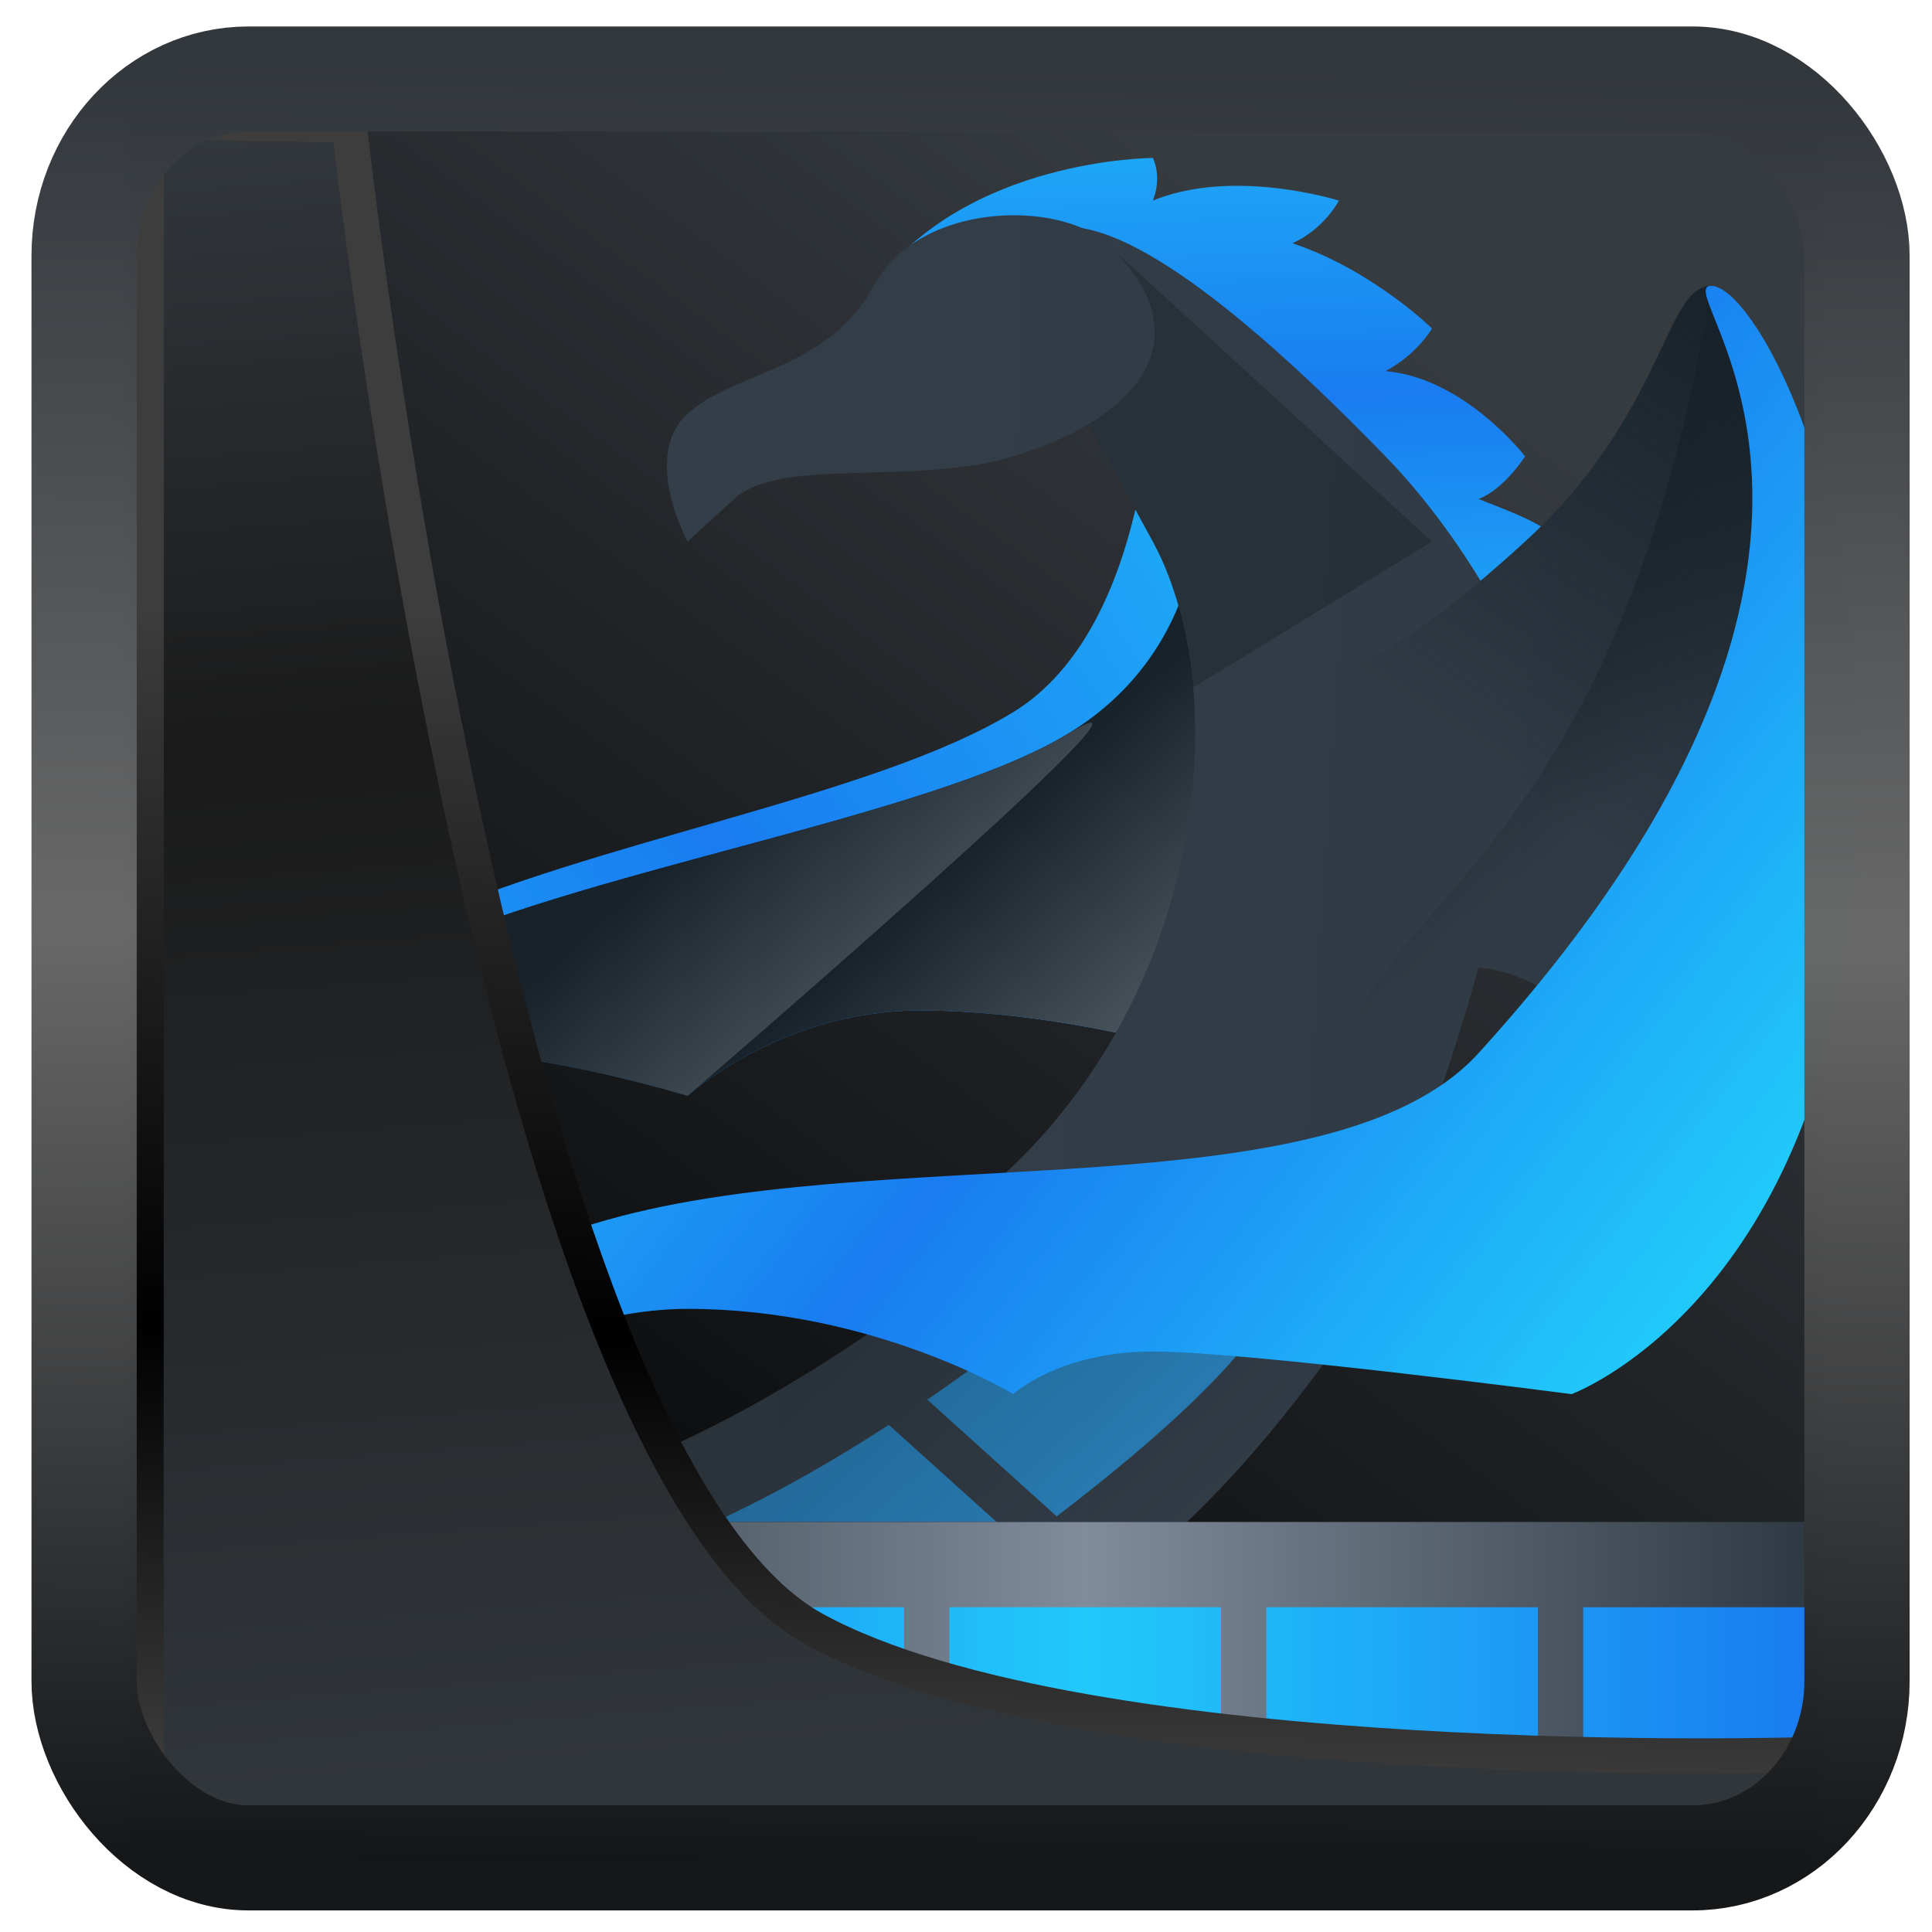 <?xml version="1.0" encoding="UTF-8" standalone="no"?>
<!-- Created with Inkscape (http://www.inkscape.org/) -->

<svg
  width="48"
  height="48"
  version="1.1"
  viewBox="0 0 48 48"
  id="svg22"
  xmlns:xlink="http://www.w3.org/1999/xlink"
  xmlns="http://www.w3.org/2000/svg"
  xmlns:svg="http://www.w3.org/2000/svg">
 <defs
   id="defs12">
  <linearGradient
    id="linearGradient917">
   <stop
     style="stop-color:#000000;stop-opacity:0.996"
     offset="0"
     id="stop913" />
   <stop
     style="stop-color:#353a3f;stop-opacity:0.996"
     offset="1"
     id="stop915" />
  </linearGradient>
  <linearGradient
    xlink:href="#linearGradient3487"
    id="linearGradient3403"
    gradientUnits="userSpaceOnUse"
    x1="6.949"
    y1="4.555"
    x2="11.215"
    y2="59.052" />
  <linearGradient
    id="linearGradient3487">
   <stop
     style="stop-color:#32373c;stop-opacity:1"
     offset="0"
     id="stop3481" />
   <stop
     id="stop3483"
     offset="0.368"
     style="stop-color:#1a1a1a;stop-opacity:1" />
   <stop
     style="stop-color:#31363b;stop-opacity:1"
     offset="1"
     id="stop3485" />
  </linearGradient>
  <linearGradient
    xlink:href="#linearGradient20604"
    id="linearGradient20558"
    gradientUnits="userSpaceOnUse"
    x1="25.802"
    y1="20.374"
    x2="25.111"
    y2="58.913" />
  <linearGradient
    id="linearGradient20604">
   <stop
     id="stop20598"
     offset="0"
     style="stop-color:#3d3d3d;stop-opacity:1" />
   <stop
     style="stop-color:#000000;stop-opacity:1"
     offset="0.618"
     id="stop20600" />
   <stop
     id="stop20602"
     offset="1"
     style="stop-color:#3d3d3d;stop-opacity:1" />
  </linearGradient>
  <filter
    style="color-interpolation-filters:sRGB"
    id="filter20720"
    x="-0.011"
    y="-0.01"
    width="1.021"
    height="1.02">
   <feGaussianBlur
     stdDeviation="1.2802906e-05"
     id="feGaussianBlur20722" />
  </filter>
  <linearGradient
    gradientTransform="translate(0.361,-0.13)"
    xlink:href="#linearGradient4555"
    id="linearGradient4557"
    x1="43.5"
    y1="64.012"
    x2="44.142"
    y2="0.306"
    gradientUnits="userSpaceOnUse" />
  <linearGradient
    id="linearGradient4555">
   <stop
     style="stop-color:#141618;stop-opacity:1"
     offset="0"
     id="stop4551" />
   <stop
     id="stop4559"
     offset="0.518"
     style="stop-color:#686868;stop-opacity:1" />
   <stop
     style="stop-color:#31363b;stop-opacity:1"
     offset="1"
     id="stop4553" />
  </linearGradient>
  <filter
    style="color-interpolation-filters:sRGB"
    id="filter4601"
    x="-0.03"
    width="1.059"
    y="-0.03"
    height="1.059">
   <feGaussianBlur
     stdDeviation="1.3680839e-05"
     id="feGaussianBlur4603" />
  </filter>
  <linearGradient
    xlink:href="#linearGradient917"
    id="linearGradient919"
    x1="7.401"
    y1="41.743"
    x2="33.063"
    y2="7.107"
    gradientUnits="userSpaceOnUse" />
  <linearGradient
    xlink:href="#b"
    id="f"
    y1="514.1"
    x1="416.83"
    y2="503.8"
    x2="416.57"
    gradientUnits="userSpaceOnUse" />
  <linearGradient
    spreadMethod="reflect"
    id="b"
    x1="41"
    x2="25"
    gradientUnits="userSpaceOnUse"
    gradientTransform="translate(383.57,500.8)">
   <stop
     stop-color="#197cf1"
     id="stop4730" />
   <stop
     offset="1"
     stop-color="#21c9fb"
     id="stop4732" />
  </linearGradient>
  <linearGradient
    xlink:href="#b"
    id="n"
    y1="513.03"
    x1="410.71"
    y2="524.07"
    x2="392.13"
    gradientUnits="userSpaceOnUse" />
  <linearGradient
    y2="523.67"
    x2="411.76"
    y1="518.74"
    x1="406.82"
    gradientUnits="userSpaceOnUse"
    id="linearGradient4848"
    xlink:href="#g" />
  <linearGradient
    id="g"
    y1="518.74"
    x1="406.82"
    y2="523.67"
    x2="411.76"
    gradientUnits="userSpaceOnUse">
   <stop
     stop-color="#18222a"
     id="stop4739" />
   <stop
     offset="1"
     stop-color="#566069"
     id="stop4741" />
  </linearGradient>
  <linearGradient
    xlink:href="#a"
    id="c"
    y1="528.8"
    y2="502.8"
    x2="0"
    gradientUnits="userSpaceOnUse"
    gradientTransform="translate(-384.57,-499.8)" />
  <linearGradient
    spreadMethod="reflect"
    id="a"
    x1="425.57"
    x2="409.57"
    gradientUnits="userSpaceOnUse"
    gradientTransform="translate(-1,1)">
   <stop
     stop-color="#2f3943"
     id="stop4725" />
   <stop
     offset="1"
     stop-color="#808c9b"
     id="stop4727" />
  </linearGradient>
  <linearGradient
    xlink:href="#h"
    id="i"
    y1="9"
    x1="23"
    y2="15"
    x2="27"
    gradientUnits="userSpaceOnUse" />
  <linearGradient
    id="h"
    y1="31"
    x1="19"
    y2="37"
    x2="25"
    gradientUnits="userSpaceOnUse"
    gradientTransform="translate(384.57,499.8)">
   <stop
     id="stop4744" />
   <stop
     offset="1"
     stop-opacity="0"
     id="stop4746" />
  </linearGradient>
  <linearGradient
    y2="37"
    x2="25"
    y1="31"
    x1="19"
    gradientTransform="translate(384.57,499.8)"
    gradientUnits="userSpaceOnUse"
    id="linearGradient4850"
    xlink:href="#h" />
  <linearGradient
    spreadMethod="reflect"
    x2="409.57"
    x1="425.57"
    gradientTransform="translate(-1,1)"
    gradientUnits="userSpaceOnUse"
    id="linearGradient4852"
    xlink:href="#a" />
  <linearGradient
    spreadMethod="reflect"
    x2="25"
    x1="41"
    gradientTransform="translate(383.57,500.8)"
    gradientUnits="userSpaceOnUse"
    id="linearGradient4854"
    xlink:href="#b" />
  <linearGradient
    xlink:href="#a"
    id="d"
    y1="528.8"
    y2="502.8"
    x2="0"
    gradientUnits="userSpaceOnUse" />
  <linearGradient
    y2="516.8"
    x2="414.57"
    y1="506.8"
    x1="421.57"
    gradientUnits="userSpaceOnUse"
    id="linearGradient4856"
    xlink:href="#j" />
  <linearGradient
    id="j"
    y1="506.8"
    x1="421.57"
    y2="516.8"
    x2="414.57"
    gradientUnits="userSpaceOnUse">
   <stop
     stop-color="#18222a"
     id="stop4750" />
   <stop
     offset="1"
     stop-color="#18222a"
     stop-opacity="0"
     id="stop4752" />
  </linearGradient>
  <linearGradient
    xlink:href="#j"
    id="l"
    y1="509.61"
    x1="420.95"
    y2="513.52"
    x2="424.85"
    gradientUnits="userSpaceOnUse" />
  <linearGradient
    xlink:href="#b"
    id="m"
    y1="527.8"
    x1="423.57"
    y2="519.3"
    x2="411.57"
    gradientUnits="userSpaceOnUse" />
  <linearGradient
    xlink:href="#a"
    id="e"
    y1="512.8"
    y2="501.8"
    x2="0"
    gradientUnits="userSpaceOnUse" />
  <linearGradient
    xlink:href="#g"
    id="k"
    y1="519.3"
    x1="400.07"
    y2="524.45"
    x2="405.23"
    gradientUnits="userSpaceOnUse" />
 </defs>
 <rect
   style="display:inline;fill:url(#linearGradient919);fill-opacity:1;fill-rule:evenodd;stroke:none;stroke-width:0.928;stroke-linejoin:round;stroke-miterlimit:7.8"
   id="rect1192"
   width="42.085"
   height="42.712"
   x="3.163"
   y="3.018"
   ry="0" />
 <g
   transform="matrix(1.156,0,0,1.059,-444.821,-529.599)"
   id="g4797">
  <g
    style="fill-rule:evenodd"
    id="g4775">
   <path
     style="fill:url(#f)"
     d="m 403.57,506.8 c 2,-3 6,-3 6,-3 0,0 0.208,0.426 0,1 1.738,-0.781 4,0 4,0 0,0 -0.317,0.667 -1,1 1.723,0.629 3,2 3,2 0,0 -0.317,0.605 -1,1 1.707,0.161 3,2 3,2 0,0 -0.453,0.777 -1,1 1.422,0.613 2,0.821 2,2 0,1.179 -3,3 -3,3 0,0 -1.75,-4.502 -3,-6 -1.25,-1.498 -2.463,-2.313 -4,-3 -1.537,-0.687 -5,-1 -5,-1"
     id="path4761" />
   <path
     style="fill:url(#n)"
     d="m 409.57,508.8 c 0,0 0,6 -3,8 -3,2 -9,3 -13,5 -4,2 -5,5 -5,5 0,0 4,-2 6,-2 2,0 5,1 5,1 0,0 2,-2 5,-2 3,0 6,1 6,1 l 1,-11 z"
     id="path4763" />
   <path
     style="fill:url(#linearGradient4848)"
     d="m 410.57,511.8 c 0,0 0.188,3.5 -2.813,5.5 -3,2 -10.721,3.239 -14.5,5.313 -2.766,1.517 -4.688,4.188 -4.688,4.188 0,0 4,-2 6,-2 2,0 5,1 5,1 0,0 2,-2 5,-2 3,0 6,1 6,1 l 1,-11 z"
     id="path4765" />
   <path
     style="fill:url(#c)"
     d="M 23,5.625 C 22,5.75 22,7 22,7 l 3,6 c 2,4 1,13 -6,17 0,0 0.477,0.234 1.236,0.525 C 17.157,33.048 12.582,36 8,36 h 17.734 c 1.264,-1.318 2.348,-2.795 3.295,-4.258 C 29.086,31.338 29.281,30.437 30,29 c 1,-2 2,-6 2,-6 0,0 1,0 2,1 0.835,0.835 -3.036,5.638 -4.393,7.27 C 30.446,30.992 31.258,30.594 32,30 37,26 34.254,15.786 30,11 26,6.5 24,5.5 23,5.625"
     transform="translate(384.57,499.8)"
     id="path4767" />
   <path
     style="opacity:0.2;fill:url(#i)"
     d="m 24,6 -1.5,2 2.5,5 c 0.459,0.917 0.751,2.105 0.857,3.428 L 31,13 Z"
     transform="translate(384.57,499.8)"
     id="path4769" />
   <path
     style="fill:#2980b9"
     d="m 409.34,528.14 c -1.945,2.427 -1.842,2.708 -4.572,4.755 -0.015,0.011 -0.032,0.022 -0.047,0.033 l 2.783,2.74 c 10.03,-8.376 1.835,-7.528 1.835,-7.528 m -5.443,5.382 c -1.132,0.803 -2.384,1.593 -3.729,2.273 h 6.04 z"
     id="path4771" />
   <path
     style="opacity:0.2;fill:url(#linearGradient4850)"
     d="m 404.81,530.32 c -3.079,2.523 -7.654,5.475 -12.236,5.475 h 17.734 c 1.367,-1.426 2.532,-3.039 3.531,-4.617 0.961,-0.277 -9.789,-1.149 -9.03,-0.857"
     id="path4773" />
  </g>
  <g
    style="color:#000000;stroke-width:3;stroke-linejoin:round"
    id="g4781"
    transform="matrix(0.973,0,0,1,10.578,0)">
   <path
     style="fill:url(#linearGradient4852)"
     d="m 392.57,535.8 v 8 h 32 v -8 z"
     id="path4777" />
   <path
     style="fill:url(#linearGradient4854)"
     d="m 392.57,537.8 v 4 h 5 v -4 z m 6,0 v 4 h 6 v -4 z m 7,0 v 4 h 6 v -4 z m 7,0 v 4 h 6 v -4 z m 7,0 v 4 h 5 v -4 z"
     id="path4779" />
  </g>
  <g
    style="fill-rule:evenodd"
    id="g4795">
   <path
     style="fill:url(#d)"
     d="m 421.57,506.8 c -1,0 -1,3 -4,6 -3,3 -4,3 -4,3 0,0 3,2 3,6 3,2 3,6 3,6 l 4,-11 -1,-8 z"
     id="path4783" />
   <path
     style="fill:url(#linearGradient4856)"
     d="m 421.57,506.8 c -1,0 -1,3 -4,6 -3,3 -4,3 -4,3 0,0 3,2 3,6 0,4 -2,7 -2,7 l 9,-12 -1,-8 z"
     id="path4785" />
   <path
     style="fill:url(#l)"
     d="m 421.57,506.8 c -2,13.5 -7.313,14.375 -7.938,18.25 -0.637,3.949 0.938,3.75 0.938,3.75 l 9,-12 -1,-8 z"
     id="path4787" />
   <path
     style="fill:url(#m)"
     d="m 421.57,506.8 c 1,0 4,6 3,15 -1,9 -6,11 -6,11 0,0 -7,-1 -9,-1 -2,0 -3,1 -3,1 0,0 -3,-2 -7,-2 -4,0 -9,4 -9,4 0,0 1,-4 7,-6 6,-2 15.799,-0.159 19,-4 10,-12 4,-18 5,-18"
     id="path4789" />
   <path
     style="fill:url(#e)"
     d="m 406.57,510.8 c -2.121,0.707 -5,0 -6,1 l -1,1 c 0,0 -1,-2 0,-3 1,-1 3,-1 4,-3 1,-2 4,-2 5,-1 2,2 1,4 -2,5"
     id="path4791" />
   <path
     style="fill:url(#k)"
     d="m 407.76,517.3 c -3,2 -10.721,3.239 -14.5,5.313 -2.766,1.517 -4.688,4.188 -4.688,4.188 0,0 4,-2 6,-2 2,0 5,1 5,1 0,0 11.188,-10.5 8.188,-8.5"
     id="path4793" />
  </g>
 </g>
 <path
   style="display:inline;mix-blend-mode:normal;fill:url(#linearGradient3403);fill-opacity:1;stroke:url(#linearGradient20558);stroke-width:1.162;stroke-linecap:butt;stroke-linejoin:round;stroke-miterlimit:4;stroke-dasharray:none;stroke-opacity:1"
   d="M 4.704,3.981 4.691,60.802 H 58.595 l 1.022,-2.866 c 0,0 -23.875,0.766 -32.844,-4.14 C 16.258,48.042 11.401,4.098 11.401,4.098 Z"
   id="path1686"
   transform="matrix(0.752,0,0,0.752,0.1,0.025)" />
 <rect
   style="display:inline;fill:none;fill-opacity:1;stroke:url(#linearGradient4557);stroke-width:3.714;stroke-linejoin:round;stroke-miterlimit:7.8;stroke-dasharray:none;stroke-opacity:0.995"
   id="rect4539"
   width="62.567"
   height="62.867"
   x="1.032"
   y="0.596"
   ry="6.245"
   rx="5.803"
   transform="matrix(0.704,0,0,0.703,1.363,1.544)" />
</svg>
